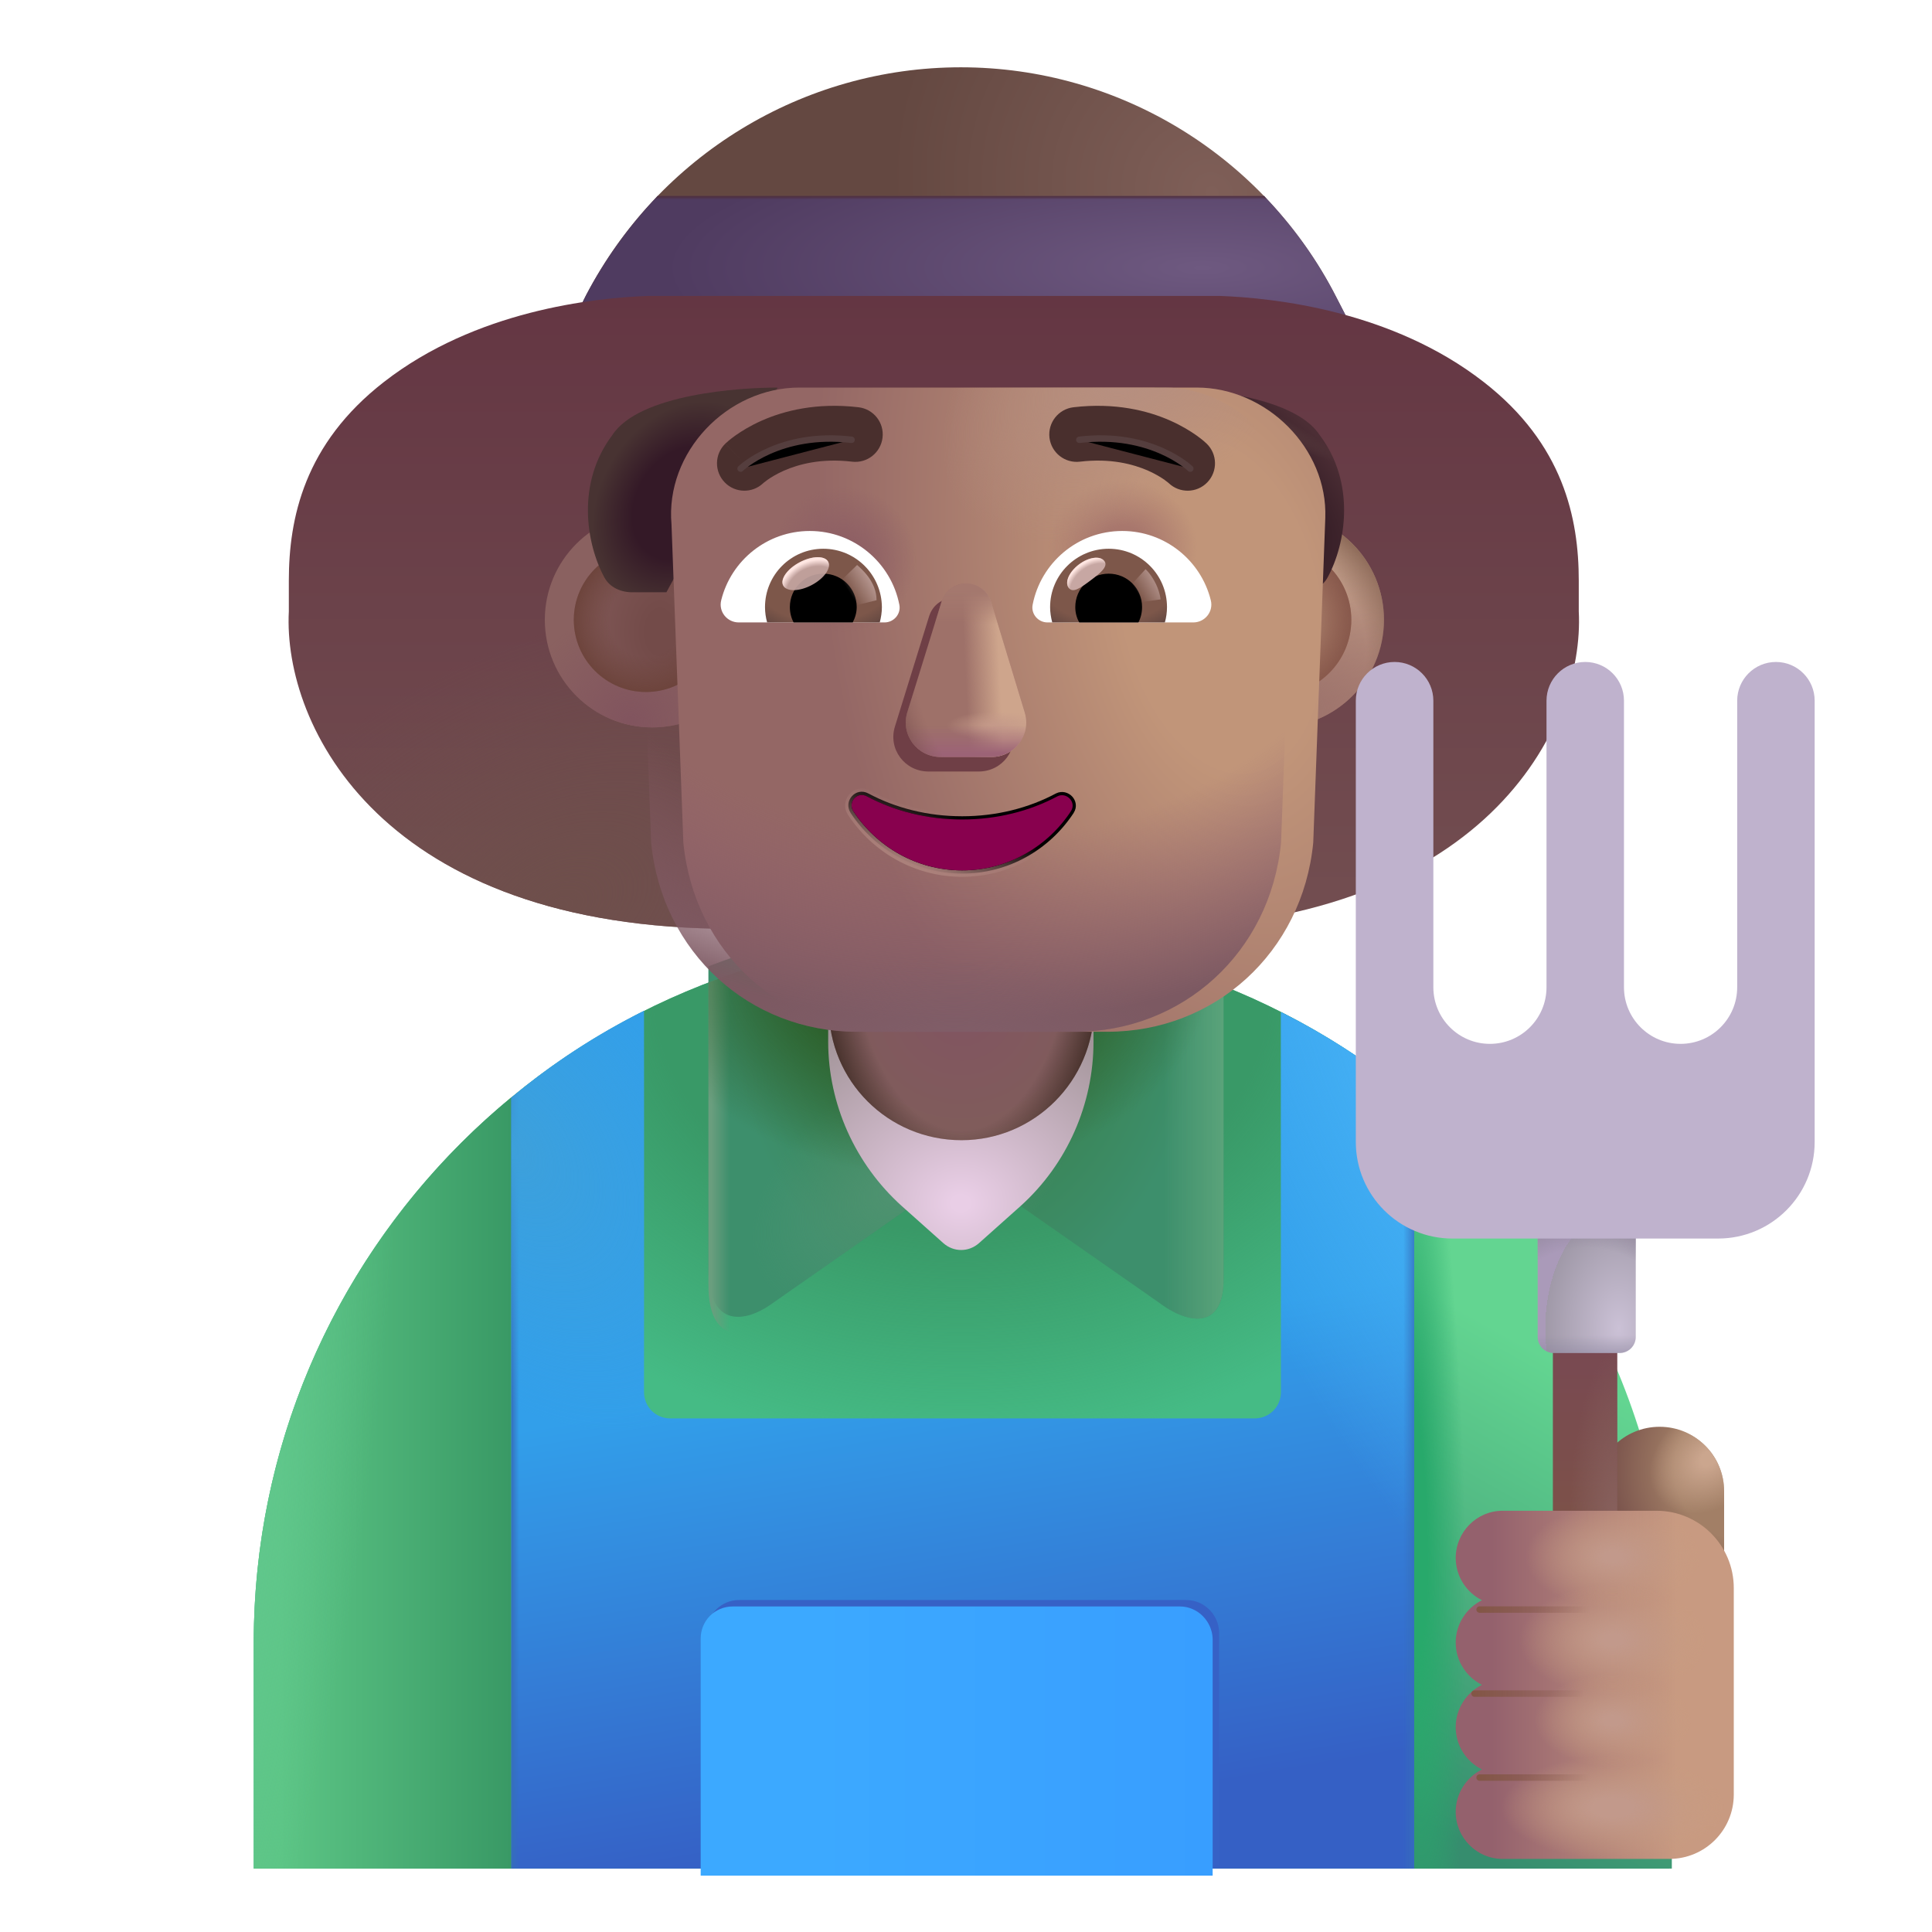 <svg viewBox="1 1 30 30" xmlns="http://www.w3.org/2000/svg">
<path d="M21.92 5.945H9.92L10.1 5.585C11.23 3.415 13.47 2.045 15.92 2.045C18.38 2.045 20.63 3.425 21.75 5.615L21.92 5.945Z" fill="url(#paint0_radial_4002_1809)"/>
<path d="M10.1 5.585L9.92 5.945H21.92L21.75 5.615C21.45 5.025 21.07 4.505 20.63 4.045H11.21C10.78 4.495 10.4 5.015 10.1 5.585Z" fill="url(#paint1_radial_4002_1809)"/>
<path d="M10.1 5.585L9.92 5.945H21.92L21.75 5.615C21.45 5.025 21.07 4.505 20.63 4.045H11.21C10.78 4.495 10.4 5.015 10.1 5.585Z" fill="url(#paint2_linear_4002_1809)"/>
<g filter="url(#filter0_ii_4002_1809)">
<path d="M11.563 4.845C10.714 4.876 8.885 5.073 7.462 6.181C6.224 7.143 5.985 8.298 5.985 9.267V9.743C5.892 11.524 7.431 14.673 12.868 14.673H19.132C24.569 14.673 26.108 11.524 26.015 9.743V9.267C26.015 8.298 25.776 7.143 24.538 6.181C23.115 5.073 21.285 4.876 20.437 4.845H11.563Z" fill="url(#paint3_linear_4002_1809)"/>
<path d="M11.563 4.845C10.714 4.876 8.885 5.073 7.462 6.181C6.224 7.143 5.985 8.298 5.985 9.267V9.743C5.892 11.524 7.431 14.673 12.868 14.673H19.132C24.569 14.673 26.108 11.524 26.015 9.743V9.267C26.015 8.298 25.776 7.143 24.538 6.181C23.115 5.073 21.285 4.876 20.437 4.845H11.563Z" fill="url(#paint4_radial_4002_1809)"/>
</g>
<path d="M15.93 15.535C9.86 15.535 4.94 20.445 4.94 26.515V30.015H26.92V26.515C26.92 20.445 22 15.535 15.93 15.535Z" fill="#45BB85"/>
<path d="M15.93 15.535C9.86 15.535 4.94 20.445 4.94 26.515V30.015H26.92V26.515C26.92 20.445 22 15.535 15.93 15.535Z" fill="url(#paint5_radial_4002_1809)"/>
<path d="M8.94 30.015V18.045H8.934C6.494 20.058 4.94 23.104 4.94 26.515V30.015H8.94Z" fill="url(#paint6_linear_4002_1809)"/>
<path d="M8.94 30.015V18.045H8.934C6.494 20.058 4.94 23.104 4.94 26.515V30.015H8.94Z" fill="url(#paint7_radial_4002_1809)"/>
<path d="M22.96 30.015V18.045H22.966C25.406 20.058 26.96 23.104 26.96 26.515V30.015H22.96Z" fill="url(#paint8_linear_4002_1809)"/>
<path d="M22.96 30.015V18.045H22.966C25.406 20.058 26.96 23.104 26.96 26.515V30.015H22.96Z" fill="url(#paint9_radial_4002_1809)"/>
<g filter="url(#filter1_i_4002_1809)">
<path d="M12.964 21.509L16 19.385L18.987 21.47C19.408 21.794 20 21.935 20 21.115V16.306C18.76 15.826 17.41 15.535 16 15.535C14.59 15.535 13.24 15.775 12 16.255V20.946C12 21.899 12.594 21.769 12.964 21.509Z" fill="url(#paint10_radial_4002_1809)"/>
<path d="M12.964 21.509L16 19.385L18.987 21.47C19.408 21.794 20 21.935 20 21.115V16.306C18.76 15.826 17.41 15.535 16 15.535C14.59 15.535 13.24 15.775 12 16.255V20.946C12 21.899 12.594 21.769 12.964 21.509Z" fill="url(#paint11_linear_4002_1809)"/>
<path d="M12.964 21.509L16 19.385L18.987 21.47C19.408 21.794 20 21.935 20 21.115V16.306C18.76 15.826 17.41 15.535 16 15.535C14.59 15.535 13.24 15.775 12 16.255V20.946C12 21.899 12.594 21.769 12.964 21.509Z" fill="url(#paint12_radial_4002_1809)"/>
</g>
<path d="M12.964 21.509L16 19.385L18.987 21.47C19.408 21.794 20 21.935 20 21.115V16.306C18.76 15.826 17.41 15.535 16 15.535C14.59 15.535 13.24 15.775 12 16.255V20.946C12 21.899 12.594 21.769 12.964 21.509Z" fill="url(#paint13_linear_4002_1809)"/>
<path d="M12.964 21.509L16 19.385L18.987 21.47C19.408 21.794 20 21.935 20 21.115V16.306C18.76 15.826 17.41 15.535 16 15.535C14.59 15.535 13.24 15.775 12 16.255V20.946C12 21.899 12.594 21.769 12.964 21.509Z" fill="url(#paint14_radial_4002_1809)"/>
<path d="M16.85 19.725L16.2 20.305C16.04 20.445 15.81 20.445 15.65 20.305L15 19.725C14.28 19.075 13.86 18.145 13.86 17.175V14.085C13.86 12.945 14.78 12.025 15.92 12.025C17.06 12.025 17.98 12.945 17.98 14.085V17.175C17.98 18.145 17.57 19.075 16.85 19.725Z" fill="url(#paint15_radial_4002_1809)"/>
<path d="M15.93 18.705C14.79 18.705 13.87 17.785 13.87 16.645V14.085C13.87 12.945 14.79 12.025 15.93 12.025C17.07 12.025 17.99 12.945 17.99 14.085V16.645C17.98 17.785 17.06 18.705 15.93 18.705Z" fill="url(#paint16_radial_4002_1809)"/>
<path d="M15.93 18.705C14.79 18.705 13.87 17.785 13.87 16.645V14.085C13.87 12.945 14.79 12.025 15.93 12.025C17.07 12.025 17.99 12.945 17.99 14.085V16.645C17.98 17.785 17.06 18.705 15.93 18.705Z" fill="url(#paint17_radial_4002_1809)"/>
<g filter="url(#filter2_i_4002_1809)">
<path d="M11.03 12.295C11.952 12.295 12.7 11.548 12.7 10.625C12.7 9.703 11.952 8.955 11.03 8.955C10.108 8.955 9.36 9.703 9.36 10.625C9.36 11.548 10.108 12.295 11.03 12.295Z" fill="#8A6160"/>
<path d="M11.03 12.295C11.952 12.295 12.7 11.548 12.7 10.625C12.7 9.703 11.952 8.955 11.03 8.955C10.108 8.955 9.36 9.703 9.36 10.625C9.36 11.548 10.108 12.295 11.03 12.295Z" fill="url(#paint18_radial_4002_1809)"/>
</g>
<g filter="url(#filter3_f_4002_1809)">
<path d="M11.03 11.745C11.649 11.745 12.15 11.244 12.15 10.625C12.15 10.007 11.649 9.505 11.03 9.505C10.412 9.505 9.91 10.007 9.91 10.625C9.91 11.244 10.412 11.745 11.03 11.745Z" fill="url(#paint19_radial_4002_1809)"/>
<path d="M11.03 11.745C11.649 11.745 12.15 11.244 12.15 10.625C12.15 10.007 11.649 9.505 11.03 9.505C10.412 9.505 9.91 10.007 9.91 10.625C9.91 11.244 10.412 11.745 11.03 11.745Z" fill="url(#paint20_radial_4002_1809)"/>
</g>
<path d="M20.82 12.295C21.742 12.295 22.49 11.548 22.49 10.625C22.49 9.703 21.742 8.955 20.82 8.955C19.898 8.955 19.15 9.703 19.15 10.625C19.15 11.548 19.898 12.295 20.82 12.295Z" fill="url(#paint21_linear_4002_1809)"/>
<path d="M20.82 12.295C21.742 12.295 22.49 11.548 22.49 10.625C22.49 9.703 21.742 8.955 20.82 8.955C19.898 8.955 19.15 9.703 19.15 10.625C19.15 11.548 19.898 12.295 20.82 12.295Z" fill="url(#paint22_radial_4002_1809)"/>
<path d="M20.82 12.295C21.742 12.295 22.49 11.548 22.49 10.625C22.49 9.703 21.742 8.955 20.82 8.955C19.898 8.955 19.15 9.703 19.15 10.625C19.15 11.548 19.898 12.295 20.82 12.295Z" fill="url(#paint23_radial_4002_1809)"/>
<path d="M20.82 12.295C21.742 12.295 22.49 11.548 22.49 10.625C22.49 9.703 21.742 8.955 20.82 8.955C19.898 8.955 19.15 9.703 19.15 10.625C19.15 11.548 19.898 12.295 20.82 12.295Z" fill="url(#paint24_radial_4002_1809)"/>
<g filter="url(#filter4_f_4002_1809)">
<path d="M20.82 11.789C21.463 11.789 21.983 11.268 21.983 10.625C21.983 9.983 21.463 9.462 20.82 9.462C20.177 9.462 19.657 9.983 19.657 10.625C19.657 11.268 20.177 11.789 20.82 11.789Z" fill="url(#paint25_radial_4002_1809)"/>
<path d="M20.82 11.789C21.463 11.789 21.983 11.268 21.983 10.625C21.983 9.983 21.463 9.462 20.82 9.462C20.177 9.462 19.657 9.983 19.657 10.625C19.657 11.268 20.177 11.789 20.82 11.789Z" fill="url(#paint26_radial_4002_1809)"/>
</g>
<path d="M21.492 7.756C21.074 7.115 19.496 7.018 18.926 7.018L20.652 10.197H21.183C21.359 10.197 21.531 10.122 21.615 9.967C21.901 9.439 22.053 8.5 21.492 7.756Z" fill="url(#paint27_radial_4002_1809)"/>
<path d="M21.492 7.756C21.074 7.115 19.496 7.018 18.926 7.018L20.652 10.197H21.183C21.359 10.197 21.531 10.122 21.615 9.967C21.901 9.439 22.053 8.5 21.492 7.756Z" fill="url(#paint28_radial_4002_1809)"/>
<path d="M10.508 7.756C10.926 7.115 12.504 7.018 13.074 7.018L11.348 10.197H10.817C10.641 10.197 10.469 10.122 10.385 9.967C10.1 9.439 9.947 8.5 10.508 7.756Z" fill="url(#paint29_radial_4002_1809)"/>
<path d="M22.96 18.075C22.33 17.545 21.63 17.085 20.89 16.715V22.615C20.89 22.845 20.71 23.025 20.48 23.025H11.41C11.18 23.025 11 22.845 11 22.615V16.695C10.26 17.065 9.57 17.515 8.94 18.045V30.015H22.96V18.075Z" fill="url(#paint30_linear_4002_1809)"/>
<path d="M22.96 18.075C22.33 17.545 21.63 17.085 20.89 16.715V22.615C20.89 22.845 20.71 23.025 20.48 23.025H11.41C11.18 23.025 11 22.845 11 22.615V16.695C10.26 17.065 9.57 17.515 8.94 18.045V30.015H22.96V18.075Z" fill="url(#paint31_radial_4002_1809)"/>
<path d="M22.96 18.075C22.33 17.545 21.63 17.085 20.89 16.715V22.615C20.89 22.845 20.71 23.025 20.48 23.025H11.41C11.18 23.025 11 22.845 11 22.615V16.695C10.26 17.065 9.57 17.515 8.94 18.045V30.015H22.96V18.075Z" fill="url(#paint32_linear_4002_1809)"/>
<path d="M22.96 18.075C22.33 17.545 21.63 17.085 20.89 16.715V22.615C20.89 22.845 20.71 23.025 20.48 23.025H11.41C11.18 23.025 11 22.845 11 22.615V16.695C10.26 17.065 9.57 17.515 8.94 18.045V30.015H22.96V18.075Z" fill="url(#paint33_linear_4002_1809)"/>
<path d="M22.96 18.075C22.33 17.545 21.63 17.085 20.89 16.715V22.615C20.89 22.845 20.71 23.025 20.48 23.025H11.41C11.18 23.025 11 22.845 11 22.615V16.695C10.26 17.065 9.57 17.515 8.94 18.045V30.015H22.96V18.075Z" fill="url(#paint34_radial_4002_1809)"/>
<g filter="url(#filter5_f_4002_1809)">
<path d="M19.42 25.845H12.48C12.2 25.845 11.98 26.062 11.98 26.337V29.957H19.93V26.337C19.92 26.072 19.7 25.845 19.42 25.845Z" fill="#3661C6"/>
</g>
<g filter="url(#filter6_i_4002_1809)">
<path d="M19.42 25.845H12.48C12.2 25.845 11.98 26.065 11.98 26.345V30.025H19.93V26.345C19.92 26.075 19.7 25.845 19.42 25.845Z" fill="url(#paint35_linear_4002_1809)"/>
</g>
<g filter="url(#filter7_i_4002_1809)">
<path d="M19.082 7.018H12.914C11.787 7.018 10.828 8.026 10.927 9.143L11.111 14.085C11.279 15.795 12.643 17.021 14.304 17.021H17.698C19.359 17.021 20.724 15.795 20.892 14.085L21.079 9.044C21.119 7.967 20.17 7.018 19.082 7.018Z" fill="url(#paint36_radial_4002_1809)"/>
</g>
<path d="M19.082 7.018H12.914C11.787 7.018 10.828 8.026 10.927 9.143L11.111 14.085C11.279 15.795 12.643 17.021 14.304 17.021H17.698C19.359 17.021 20.724 15.795 20.892 14.085L21.079 9.044C21.119 7.967 20.17 7.018 19.082 7.018Z" fill="url(#paint37_radial_4002_1809)"/>
<path d="M19.082 7.018H12.914C11.787 7.018 10.828 8.026 10.927 9.143L11.111 14.085C11.279 15.795 12.643 17.021 14.304 17.021H17.698C19.359 17.021 20.724 15.795 20.892 14.085L21.079 9.044C21.119 7.967 20.17 7.018 19.082 7.018Z" fill="url(#paint38_radial_4002_1809)"/>
<path d="M19.082 7.018H12.914C11.787 7.018 10.828 8.026 10.927 9.143L11.111 14.085C11.279 15.795 12.643 17.021 14.304 17.021H17.698C19.359 17.021 20.724 15.795 20.892 14.085L21.079 9.044C21.119 7.967 20.17 7.018 19.082 7.018Z" fill="url(#paint39_radial_4002_1809)"/>
<path d="M19.082 7.018H12.914C11.787 7.018 10.828 8.026 10.927 9.143L11.111 14.085C11.279 15.795 12.643 17.021 14.304 17.021H17.698C19.359 17.021 20.724 15.795 20.892 14.085L21.079 9.044C21.119 7.967 20.17 7.018 19.082 7.018Z" fill="url(#paint40_radial_4002_1809)"/>
<path d="M19.082 7.018H12.914C11.787 7.018 10.828 8.026 10.927 9.143L11.111 14.085C11.279 15.795 12.643 17.021 14.304 17.021H17.698C19.359 17.021 20.724 15.795 20.892 14.085L21.079 9.044C21.119 7.967 20.17 7.018 19.082 7.018Z" fill="url(#paint41_radial_4002_1809)"/>
<g filter="url(#filter8_f_4002_1809)">
<path d="M15.427 10.57L14.897 12.28C14.787 12.63 15.047 12.98 15.417 12.98H16.197C16.567 12.98 16.827 12.63 16.717 12.28L16.197 10.57C16.077 10.19 15.547 10.19 15.427 10.57Z" fill="#6F3F46"/>
</g>
<g filter="url(#filter9_f_4002_1809)">
<path d="M15.62 10.345L15.09 12.055C14.98 12.405 15.24 12.755 15.61 12.755H16.39C16.76 12.755 17.02 12.405 16.91 12.055L16.39 10.345C16.27 9.965 15.74 9.965 15.62 10.345Z" fill="#9E7169"/>
<path d="M15.62 10.345L15.09 12.055C14.98 12.405 15.24 12.755 15.61 12.755H16.39C16.76 12.755 17.02 12.405 16.91 12.055L16.39 10.345C16.27 9.965 15.74 9.965 15.62 10.345Z" fill="url(#paint42_linear_4002_1809)"/>
<path d="M15.62 10.345L15.09 12.055C14.98 12.405 15.24 12.755 15.61 12.755H16.39C16.76 12.755 17.02 12.405 16.91 12.055L16.39 10.345C16.27 9.965 15.74 9.965 15.62 10.345Z" fill="url(#paint43_radial_4002_1809)"/>
<path d="M15.62 10.345L15.09 12.055C14.98 12.405 15.24 12.755 15.61 12.755H16.39C16.76 12.755 17.02 12.405 16.91 12.055L16.39 10.345C16.27 9.965 15.74 9.965 15.62 10.345Z" fill="url(#paint44_linear_4002_1809)"/>
<path d="M15.62 10.345L15.09 12.055C14.98 12.405 15.24 12.755 15.61 12.755H16.39C16.76 12.755 17.02 12.405 16.91 12.055L16.39 10.345C16.27 9.965 15.74 9.965 15.62 10.345Z" fill="url(#paint45_radial_4002_1809)"/>
<path d="M15.62 10.345L15.09 12.055C14.98 12.405 15.24 12.755 15.61 12.755H16.39C16.76 12.755 17.02 12.405 16.91 12.055L16.39 10.345C16.27 9.965 15.74 9.965 15.62 10.345Z" fill="url(#paint46_linear_4002_1809)"/>
</g>
<g filter="url(#filter10_f_4002_1809)">
<path d="M14.484 13.321L14.484 13.321C14.285 13.215 14.092 13.442 14.208 13.622L14.208 13.622L14.208 13.623C14.577 14.186 15.212 14.565 15.94 14.565C16.668 14.565 17.303 14.186 17.672 13.623L17.672 13.622C17.731 13.53 17.707 13.43 17.648 13.367C17.589 13.305 17.491 13.274 17.398 13.32L17.398 13.32L17.396 13.321C16.974 13.547 16.472 13.675 15.94 13.675C15.408 13.675 14.906 13.547 14.484 13.321Z" stroke="url(#paint47_linear_4002_1809)" stroke-width="0.1"/>
</g>
<path d="M15.94 13.725C15.4 13.725 14.89 13.595 14.46 13.365C14.31 13.285 14.16 13.455 14.25 13.595C14.61 14.145 15.23 14.515 15.94 14.515C16.65 14.515 17.27 14.145 17.63 13.595C17.72 13.455 17.56 13.295 17.42 13.365C16.99 13.595 16.48 13.725 15.94 13.725Z" fill="#88014E"/>
<path d="M26.772 23.155C27.322 23.155 27.772 23.605 27.772 24.155V26.445H25.772V24.155C25.772 23.605 26.212 23.155 26.772 23.155Z" fill="url(#paint48_radial_4002_1809)"/>
<path d="M26.772 23.155C27.322 23.155 27.772 23.605 27.772 24.155V26.445H25.772V24.155C25.772 23.605 26.212 23.155 26.772 23.155Z" fill="url(#paint49_radial_4002_1809)"/>
<path d="M26.113 21.805H25.113V24.805H26.113V21.805Z" fill="url(#paint50_linear_4002_1809)"/>
<path d="M26.113 21.805H25.113V24.805H26.113V21.805Z" fill="url(#paint51_radial_4002_1809)"/>
<path d="M24.877 20.024H26.4V21.759C26.4 21.897 26.288 22.009 26.15 22.009H25.127C24.989 22.009 24.877 21.897 24.877 21.759V20.024Z" fill="url(#paint52_radial_4002_1809)"/>
<path d="M24.877 20.024H26.4V21.759C26.4 21.897 26.288 22.009 26.15 22.009H25.127C24.989 22.009 24.877 21.897 24.877 21.759V20.024Z" fill="url(#paint53_radial_4002_1809)"/>
<path d="M24.877 20.024H26.4V21.759C26.4 21.897 26.288 22.009 26.15 22.009H25.127C24.989 22.009 24.877 21.897 24.877 21.759V20.024Z" fill="url(#paint54_linear_4002_1809)"/>
<g filter="url(#filter11_iii_4002_1809)">
<path d="M22.755 11.079C22.423 11.079 22.153 11.348 22.153 11.681V18.532C22.153 19.361 22.825 20.032 23.653 20.032H27.778C28.607 20.032 29.278 19.361 29.278 18.532V11.681C29.278 11.348 29.009 11.079 28.677 11.079C28.345 11.079 28.075 11.348 28.075 11.681V16.13C28.075 16.615 27.682 17.009 27.196 17.009C26.711 17.009 26.317 16.615 26.317 16.13V11.681C26.317 11.348 26.048 11.079 25.716 11.079C25.384 11.079 25.114 11.348 25.114 11.681V16.13C25.114 16.615 24.721 17.009 24.235 17.009C23.75 17.009 23.357 16.615 23.357 16.13V11.681C23.357 11.348 23.087 11.079 22.755 11.079Z" fill="#BFB2CD"/>
</g>
<path d="M18.426 9.245C19.089 9.245 19.648 9.702 19.801 10.32C19.846 10.497 19.71 10.665 19.529 10.665H17.265C17.121 10.665 17.006 10.534 17.035 10.389C17.162 9.739 17.735 9.245 18.426 9.245Z" fill="white"/>
<path d="M18.216 9.521C18.718 9.521 19.121 9.928 19.121 10.427C19.121 10.509 19.109 10.591 19.088 10.665H17.339C17.319 10.587 17.306 10.509 17.306 10.427C17.306 9.928 17.714 9.521 18.216 9.521Z" fill="url(#paint55_radial_4002_1809)"/>
<path d="M17.697 10.427C17.697 10.138 17.928 9.908 18.216 9.908C18.504 9.908 18.734 10.138 18.734 10.427C18.734 10.513 18.714 10.595 18.677 10.665H17.759C17.718 10.595 17.697 10.513 17.697 10.427Z" fill="black"/>
<g filter="url(#filter12_f_4002_1809)">
<path d="M18.149 9.713C18.214 9.799 18.079 9.904 17.926 10.019C17.772 10.133 17.659 10.214 17.594 10.128C17.53 10.041 17.602 9.879 17.755 9.764C17.908 9.649 18.085 9.626 18.149 9.713Z" fill="#C7A7A3"/>
<path d="M18.149 9.713C18.214 9.799 18.079 9.904 17.926 10.019C17.772 10.133 17.659 10.214 17.594 10.128C17.53 10.041 17.602 9.879 17.755 9.764C17.908 9.649 18.085 9.626 18.149 9.713Z" fill="url(#paint56_radial_4002_1809)"/>
</g>
<g filter="url(#filter13_f_4002_1809)">
<path d="M19.022 10.307C18.989 10.073 18.852 9.897 18.788 9.838L18.524 10.127L18.643 10.359L19.022 10.307Z" fill="url(#paint57_linear_4002_1809)"/>
</g>
<path d="M13.574 9.245C12.912 9.245 12.352 9.702 12.199 10.32C12.154 10.497 12.29 10.665 12.471 10.665H14.735C14.879 10.665 14.994 10.534 14.965 10.39C14.838 9.739 14.262 9.245 13.574 9.245Z" fill="white"/>
<path d="M13.784 9.521C13.282 9.521 12.879 9.928 12.879 10.427C12.879 10.509 12.891 10.591 12.912 10.665H14.661C14.681 10.587 14.694 10.509 14.694 10.427C14.69 9.928 14.286 9.521 13.784 9.521Z" fill="url(#paint58_radial_4002_1809)"/>
<path d="M14.303 10.427C14.303 10.139 14.072 9.908 13.784 9.908C13.496 9.908 13.265 10.139 13.265 10.427C13.265 10.513 13.286 10.595 13.323 10.665H14.241C14.278 10.595 14.303 10.513 14.303 10.427Z" fill="black"/>
<g filter="url(#filter14_f_4002_1809)">
<path d="M14.611 10.32C14.611 10.027 14.373 9.832 14.309 9.773L14.017 10.056L14.197 10.423L14.611 10.32Z" fill="url(#paint59_linear_4002_1809)"/>
</g>
<g filter="url(#filter15_f_4002_1809)">
<ellipse cx="13.511" cy="9.908" rx="0.395" ry="0.2" transform="rotate(-27.914 13.511 9.908)" fill="#C7A7A3" fill-opacity="0.9"/>
<ellipse cx="13.511" cy="9.908" rx="0.395" ry="0.2" transform="rotate(-27.914 13.511 9.908)" fill="url(#paint60_radial_4002_1809)"/>
</g>
<g filter="url(#filter16_i_4002_1809)">
<path d="M23.454 25.341C23.454 24.94 23.78 24.609 24.181 24.609H26.572C27.235 24.609 27.772 25.146 27.772 25.809V29.015C27.772 29.568 27.325 30.015 26.772 30.015H24.181C23.78 30.015 23.454 29.685 23.454 29.284C23.454 28.997 23.621 28.746 23.862 28.626C23.621 28.507 23.454 28.256 23.454 27.969C23.454 27.683 23.621 27.432 23.862 27.312C23.621 27.192 23.454 26.942 23.454 26.655C23.454 26.368 23.621 26.118 23.862 25.998C23.621 25.878 23.454 25.628 23.454 25.341Z" fill="url(#paint61_linear_4002_1809)"/>
<path d="M23.454 25.341C23.454 24.94 23.78 24.609 24.181 24.609H26.572C27.235 24.609 27.772 25.146 27.772 25.809V29.015C27.772 29.568 27.325 30.015 26.772 30.015H24.181C23.78 30.015 23.454 29.685 23.454 29.284C23.454 28.997 23.621 28.746 23.862 28.626C23.621 28.507 23.454 28.256 23.454 27.969C23.454 27.683 23.621 27.432 23.862 27.312C23.621 27.192 23.454 26.942 23.454 26.655C23.454 26.368 23.621 26.118 23.862 25.998C23.621 25.878 23.454 25.628 23.454 25.341Z" fill="url(#paint62_radial_4002_1809)"/>
<path d="M23.454 25.341C23.454 24.94 23.78 24.609 24.181 24.609H26.572C27.235 24.609 27.772 25.146 27.772 25.809V29.015C27.772 29.568 27.325 30.015 26.772 30.015H24.181C23.78 30.015 23.454 29.685 23.454 29.284C23.454 28.997 23.621 28.746 23.862 28.626C23.621 28.507 23.454 28.256 23.454 27.969C23.454 27.683 23.621 27.432 23.862 27.312C23.621 27.192 23.454 26.942 23.454 26.655C23.454 26.368 23.621 26.118 23.862 25.998C23.621 25.878 23.454 25.628 23.454 25.341Z" fill="url(#paint63_radial_4002_1809)"/>
<path d="M23.454 25.341C23.454 24.94 23.78 24.609 24.181 24.609H26.572C27.235 24.609 27.772 25.146 27.772 25.809V29.015C27.772 29.568 27.325 30.015 26.772 30.015H24.181C23.78 30.015 23.454 29.685 23.454 29.284C23.454 28.997 23.621 28.746 23.862 28.626C23.621 28.507 23.454 28.256 23.454 27.969C23.454 27.683 23.621 27.432 23.862 27.312C23.621 27.192 23.454 26.942 23.454 26.655C23.454 26.368 23.621 26.118 23.862 25.998C23.621 25.878 23.454 25.628 23.454 25.341Z" fill="url(#paint64_radial_4002_1809)"/>
<path d="M23.454 25.341C23.454 24.94 23.78 24.609 24.181 24.609H26.572C27.235 24.609 27.772 25.146 27.772 25.809V29.015C27.772 29.568 27.325 30.015 26.772 30.015H24.181C23.78 30.015 23.454 29.685 23.454 29.284C23.454 28.997 23.621 28.746 23.862 28.626C23.621 28.507 23.454 28.256 23.454 27.969C23.454 27.683 23.621 27.432 23.862 27.312C23.621 27.192 23.454 26.942 23.454 26.655C23.454 26.368 23.621 26.118 23.862 25.998C23.621 25.878 23.454 25.628 23.454 25.341Z" fill="url(#paint65_radial_4002_1809)"/>
</g>
<g filter="url(#filter17_f_4002_1809)">
<path d="M23.975 25.993H25.771" stroke="url(#paint66_linear_4002_1809)" stroke-width="0.1" stroke-linecap="round"/>
</g>
<g filter="url(#filter18_f_4002_1809)">
<path d="M23.896 27.298H25.693" stroke="url(#paint67_linear_4002_1809)" stroke-width="0.1" stroke-linecap="round"/>
</g>
<g filter="url(#filter19_f_4002_1809)">
<path d="M23.975 28.602H25.771" stroke="url(#paint68_linear_4002_1809)" stroke-width="0.1" stroke-linecap="round"/>
</g>
<g filter="url(#filter20_i_4002_1809)">
<path fill-rule="evenodd" clip-rule="evenodd" d="M12.851 8.703C12.682 8.863 12.415 8.858 12.253 8.69C12.09 8.521 12.094 8.252 12.263 8.089L12.559 8.394C12.263 8.089 12.263 8.089 12.264 8.089L12.264 8.088L12.264 8.088L12.266 8.086L12.27 8.082L12.281 8.073C12.289 8.065 12.3 8.056 12.313 8.044C12.34 8.022 12.377 7.992 12.424 7.959C12.518 7.893 12.653 7.809 12.827 7.732C13.178 7.576 13.686 7.448 14.332 7.524C14.565 7.552 14.732 7.763 14.704 7.996C14.676 8.23 14.465 8.396 14.232 8.369C13.755 8.312 13.401 8.408 13.171 8.509C13.055 8.561 12.97 8.614 12.916 8.652C12.889 8.672 12.87 8.687 12.86 8.695L12.851 8.703Z" fill="#492F2D"/>
</g>
<g filter="url(#filter21_i_4002_1809)">
<path fill-rule="evenodd" clip-rule="evenodd" d="M19.149 8.703C19.318 8.863 19.585 8.858 19.747 8.69C19.91 8.521 19.906 8.252 19.737 8.089C19.244 8.599 19.737 8.089 19.737 8.089L19.736 8.088L19.734 8.086L19.73 8.082L19.719 8.073C19.711 8.065 19.7 8.056 19.687 8.044C19.66 8.022 19.623 7.992 19.576 7.959C19.482 7.893 19.347 7.809 19.173 7.732C18.822 7.576 18.314 7.448 17.668 7.524C17.435 7.552 17.269 7.763 17.296 7.996C17.324 8.23 17.535 8.396 17.768 8.369C18.245 8.312 18.599 8.408 18.829 8.509C18.945 8.561 19.03 8.614 19.084 8.652C19.111 8.672 19.13 8.687 19.14 8.695L19.149 8.703Z" fill="#492F2D"/>
</g>
<g filter="url(#filter22_f_4002_1809)">
<path d="M19.483 8.277C19.483 8.277 18.882 7.696 17.76 7.829" stroke="#553E3E" stroke-width="0.1" stroke-miterlimit="10" stroke-linecap="round" stroke-linejoin="round"/>
</g>
<g filter="url(#filter23_f_4002_1809)">
<path d="M12.5 8.277C12.5 8.277 13.1 7.696 14.223 7.829" stroke="#553E3E" stroke-width="0.1" stroke-miterlimit="10" stroke-linecap="round" stroke-linejoin="round"/>
</g>
<defs>
<filter id="filter0_ii_4002_1809" x="5.481" y="4.845" width="20.537" height="10.328" filterUnits="userSpaceOnUse" color-interpolation-filters="sRGB">
<feFlood flood-opacity="0" result="BackgroundImageFix"/>
<feBlend mode="normal" in="SourceGraphic" in2="BackgroundImageFix" result="shape"/>
<feColorMatrix in="SourceAlpha" type="matrix" values="0 0 0 0 0 0 0 0 0 0 0 0 0 0 0 0 0 0 127 0" result="hardAlpha"/>
<feOffset dy="0.5"/>
<feGaussianBlur stdDeviation="0.25"/>
<feComposite in2="hardAlpha" operator="arithmetic" k2="-1" k3="1"/>
<feColorMatrix type="matrix" values="0 0 0 0 0.478 0 0 0 0 0.384 0 0 0 0 0.369 0 0 0 1 0"/>
<feBlend mode="normal" in2="shape" result="effect1_innerShadow_4002_1809"/>
<feColorMatrix in="SourceAlpha" type="matrix" values="0 0 0 0 0 0 0 0 0 0 0 0 0 0 0 0 0 0 127 0" result="hardAlpha"/>
<feOffset dx="-0.5" dy="0.25"/>
<feGaussianBlur stdDeviation="0.375"/>
<feComposite in2="hardAlpha" operator="arithmetic" k2="-1" k3="1"/>
<feColorMatrix type="matrix" values="0 0 0 0 0.388 0 0 0 0 0.243 0 0 0 0 0.251 0 0 0 1 0"/>
<feBlend mode="normal" in2="effect1_innerShadow_4002_1809" result="effect2_innerShadow_4002_1809"/>
</filter>
<filter id="filter1_i_4002_1809" x="12" y="15.285" width="8" height="6.44" filterUnits="userSpaceOnUse" color-interpolation-filters="sRGB">
<feFlood flood-opacity="0" result="BackgroundImageFix"/>
<feBlend mode="normal" in="SourceGraphic" in2="BackgroundImageFix" result="shape"/>
<feColorMatrix in="SourceAlpha" type="matrix" values="0 0 0 0 0 0 0 0 0 0 0 0 0 0 0 0 0 0 127 0" result="hardAlpha"/>
<feOffset dy="-0.25"/>
<feGaussianBlur stdDeviation="0.175"/>
<feComposite in2="hardAlpha" operator="arithmetic" k2="-1" k3="1"/>
<feColorMatrix type="matrix" values="0 0 0 0 0.11 0 0 0 0 0.475 0 0 0 0 0.333 0 0 0 1 0"/>
<feBlend mode="normal" in2="shape" result="effect1_innerShadow_4002_1809"/>
</filter>
<filter id="filter2_i_4002_1809" x="9.36" y="8.955" width="3.44" height="3.34" filterUnits="userSpaceOnUse" color-interpolation-filters="sRGB">
<feFlood flood-opacity="0" result="BackgroundImageFix"/>
<feBlend mode="normal" in="SourceGraphic" in2="BackgroundImageFix" result="shape"/>
<feColorMatrix in="SourceAlpha" type="matrix" values="0 0 0 0 0 0 0 0 0 0 0 0 0 0 0 0 0 0 127 0" result="hardAlpha"/>
<feOffset dx="0.1"/>
<feGaussianBlur stdDeviation="0.125"/>
<feComposite in2="hardAlpha" operator="arithmetic" k2="-1" k3="1"/>
<feColorMatrix type="matrix" values="0 0 0 0 0.592 0 0 0 0 0.439 0 0 0 0 0.392 0 0 0 1 0"/>
<feBlend mode="normal" in2="shape" result="effect1_innerShadow_4002_1809"/>
</filter>
<filter id="filter3_f_4002_1809" x="9.76" y="9.355" width="2.54" height="2.54" filterUnits="userSpaceOnUse" color-interpolation-filters="sRGB">
<feFlood flood-opacity="0" result="BackgroundImageFix"/>
<feBlend mode="normal" in="SourceGraphic" in2="BackgroundImageFix" result="shape"/>
<feGaussianBlur stdDeviation="0.075" result="effect1_foregroundBlur_4002_1809"/>
</filter>
<filter id="filter4_f_4002_1809" x="19.307" y="9.112" width="3.027" height="3.027" filterUnits="userSpaceOnUse" color-interpolation-filters="sRGB">
<feFlood flood-opacity="0" result="BackgroundImageFix"/>
<feBlend mode="normal" in="SourceGraphic" in2="BackgroundImageFix" result="shape"/>
<feGaussianBlur stdDeviation="0.175" result="effect1_foregroundBlur_4002_1809"/>
</filter>
<filter id="filter5_f_4002_1809" x="11.73" y="25.595" width="8.45" height="4.612" filterUnits="userSpaceOnUse" color-interpolation-filters="sRGB">
<feFlood flood-opacity="0" result="BackgroundImageFix"/>
<feBlend mode="normal" in="SourceGraphic" in2="BackgroundImageFix" result="shape"/>
<feGaussianBlur stdDeviation="0.125" result="effect1_foregroundBlur_4002_1809"/>
</filter>
<filter id="filter6_i_4002_1809" x="11.88" y="25.845" width="8.05" height="4.28" filterUnits="userSpaceOnUse" color-interpolation-filters="sRGB">
<feFlood flood-opacity="0" result="BackgroundImageFix"/>
<feBlend mode="normal" in="SourceGraphic" in2="BackgroundImageFix" result="shape"/>
<feColorMatrix in="SourceAlpha" type="matrix" values="0 0 0 0 0 0 0 0 0 0 0 0 0 0 0 0 0 0 127 0" result="hardAlpha"/>
<feOffset dx="-0.1" dy="0.1"/>
<feGaussianBlur stdDeviation="0.1"/>
<feComposite in2="hardAlpha" operator="arithmetic" k2="-1" k3="1"/>
<feColorMatrix type="matrix" values="0 0 0 0 0.259 0 0 0 0 0.675 0 0 0 0 1 0 0 0 1 0"/>
<feBlend mode="normal" in2="shape" result="effect1_innerShadow_4002_1809"/>
</filter>
<filter id="filter7_i_4002_1809" x="10.92" y="7.018" width="10.66" height="10.004" filterUnits="userSpaceOnUse" color-interpolation-filters="sRGB">
<feFlood flood-opacity="0" result="BackgroundImageFix"/>
<feBlend mode="normal" in="SourceGraphic" in2="BackgroundImageFix" result="shape"/>
<feColorMatrix in="SourceAlpha" type="matrix" values="0 0 0 0 0 0 0 0 0 0 0 0 0 0 0 0 0 0 127 0" result="hardAlpha"/>
<feOffset dx="0.5"/>
<feGaussianBlur stdDeviation="0.5"/>
<feComposite in2="hardAlpha" operator="arithmetic" k2="-1" k3="1"/>
<feColorMatrix type="matrix" values="0 0 0 0 0.58 0 0 0 0 0.439 0 0 0 0 0.384 0 0 0 1 0"/>
<feBlend mode="normal" in2="shape" result="effect1_innerShadow_4002_1809"/>
</filter>
<filter id="filter8_f_4002_1809" x="13.872" y="9.285" width="3.871" height="4.695" filterUnits="userSpaceOnUse" color-interpolation-filters="sRGB">
<feFlood flood-opacity="0" result="BackgroundImageFix"/>
<feBlend mode="normal" in="SourceGraphic" in2="BackgroundImageFix" result="shape"/>
<feGaussianBlur stdDeviation="0.5" result="effect1_foregroundBlur_4002_1809"/>
</filter>
<filter id="filter9_f_4002_1809" x="14.865" y="9.86" width="2.271" height="3.095" filterUnits="userSpaceOnUse" color-interpolation-filters="sRGB">
<feFlood flood-opacity="0" result="BackgroundImageFix"/>
<feBlend mode="normal" in="SourceGraphic" in2="BackgroundImageFix" result="shape"/>
<feGaussianBlur stdDeviation="0.1" result="effect1_foregroundBlur_4002_1809"/>
</filter>
<filter id="filter10_f_4002_1809" x="14.023" y="13.143" width="3.833" height="1.572" filterUnits="userSpaceOnUse" color-interpolation-filters="sRGB">
<feFlood flood-opacity="0" result="BackgroundImageFix"/>
<feBlend mode="normal" in="SourceGraphic" in2="BackgroundImageFix" result="shape"/>
<feGaussianBlur stdDeviation="0.05" result="effect1_foregroundBlur_4002_1809"/>
</filter>
<filter id="filter11_iii_4002_1809" x="21.853" y="10.679" width="7.625" height="9.853" filterUnits="userSpaceOnUse" color-interpolation-filters="sRGB">
<feFlood flood-opacity="0" result="BackgroundImageFix"/>
<feBlend mode="normal" in="SourceGraphic" in2="BackgroundImageFix" result="shape"/>
<feColorMatrix in="SourceAlpha" type="matrix" values="0 0 0 0 0 0 0 0 0 0 0 0 0 0 0 0 0 0 127 0" result="hardAlpha"/>
<feOffset dx="0.2" dy="-0.4"/>
<feGaussianBlur stdDeviation="0.375"/>
<feComposite in2="hardAlpha" operator="arithmetic" k2="-1" k3="1"/>
<feColorMatrix type="matrix" values="0 0 0 0 0.592 0 0 0 0 0.478 0 0 0 0 0.698 0 0 0 1 0"/>
<feBlend mode="normal" in2="shape" result="effect1_innerShadow_4002_1809"/>
<feColorMatrix in="SourceAlpha" type="matrix" values="0 0 0 0 0 0 0 0 0 0 0 0 0 0 0 0 0 0 127 0" result="hardAlpha"/>
<feOffset dx="-0.3" dy="0.5"/>
<feGaussianBlur stdDeviation="0.25"/>
<feComposite in2="hardAlpha" operator="arithmetic" k2="-1" k3="1"/>
<feColorMatrix type="matrix" values="0 0 0 0 0.784 0 0 0 0 0.776 0 0 0 0 0.796 0 0 0 1 0"/>
<feBlend mode="normal" in2="effect1_innerShadow_4002_1809" result="effect2_innerShadow_4002_1809"/>
<feColorMatrix in="SourceAlpha" type="matrix" values="0 0 0 0 0 0 0 0 0 0 0 0 0 0 0 0 0 0 127 0" result="hardAlpha"/>
<feOffset dy="0.1"/>
<feGaussianBlur stdDeviation="0.2"/>
<feComposite in2="hardAlpha" operator="arithmetic" k2="-1" k3="1"/>
<feColorMatrix type="matrix" values="0 0 0 0 0.518 0 0 0 0 0.518 0 0 0 0 0.545 0 0 0 1 0"/>
<feBlend mode="normal" in2="effect2_innerShadow_4002_1809" result="effect3_innerShadow_4002_1809"/>
</filter>
<filter id="filter12_f_4002_1809" x="17.47" y="9.56" width="0.795" height="0.703" filterUnits="userSpaceOnUse" color-interpolation-filters="sRGB">
<feFlood flood-opacity="0" result="BackgroundImageFix"/>
<feBlend mode="normal" in="SourceGraphic" in2="BackgroundImageFix" result="shape"/>
<feGaussianBlur stdDeviation="0.05" result="effect1_foregroundBlur_4002_1809"/>
</filter>
<filter id="filter13_f_4002_1809" x="18.324" y="9.638" width="0.898" height="0.921" filterUnits="userSpaceOnUse" color-interpolation-filters="sRGB">
<feFlood flood-opacity="0" result="BackgroundImageFix"/>
<feBlend mode="normal" in="SourceGraphic" in2="BackgroundImageFix" result="shape"/>
<feGaussianBlur stdDeviation="0.1" result="effect1_foregroundBlur_4002_1809"/>
</filter>
<filter id="filter14_f_4002_1809" x="13.816" y="9.573" width="0.995" height="1.05" filterUnits="userSpaceOnUse" color-interpolation-filters="sRGB">
<feFlood flood-opacity="0" result="BackgroundImageFix"/>
<feBlend mode="normal" in="SourceGraphic" in2="BackgroundImageFix" result="shape"/>
<feGaussianBlur stdDeviation="0.1" result="effect1_foregroundBlur_4002_1809"/>
</filter>
<filter id="filter15_f_4002_1809" x="13.049" y="9.552" width="0.923" height="0.712" filterUnits="userSpaceOnUse" color-interpolation-filters="sRGB">
<feFlood flood-opacity="0" result="BackgroundImageFix"/>
<feBlend mode="normal" in="SourceGraphic" in2="BackgroundImageFix" result="shape"/>
<feGaussianBlur stdDeviation="0.05" result="effect1_foregroundBlur_4002_1809"/>
</filter>
<filter id="filter16_i_4002_1809" x="23.454" y="24.459" width="4.468" height="5.556" filterUnits="userSpaceOnUse" color-interpolation-filters="sRGB">
<feFlood flood-opacity="0" result="BackgroundImageFix"/>
<feBlend mode="normal" in="SourceGraphic" in2="BackgroundImageFix" result="shape"/>
<feColorMatrix in="SourceAlpha" type="matrix" values="0 0 0 0 0 0 0 0 0 0 0 0 0 0 0 0 0 0 127 0" result="hardAlpha"/>
<feOffset dx="0.15" dy="-0.15"/>
<feGaussianBlur stdDeviation="0.5"/>
<feComposite in2="hardAlpha" operator="arithmetic" k2="-1" k3="1"/>
<feColorMatrix type="matrix" values="0 0 0 0 0.455 0 0 0 0 0.314 0 0 0 0 0.267 0 0 0 1 0"/>
<feBlend mode="normal" in2="shape" result="effect1_innerShadow_4002_1809"/>
</filter>
<filter id="filter17_f_4002_1809" x="23.825" y="25.843" width="2.097" height="0.3" filterUnits="userSpaceOnUse" color-interpolation-filters="sRGB">
<feFlood flood-opacity="0" result="BackgroundImageFix"/>
<feBlend mode="normal" in="SourceGraphic" in2="BackgroundImageFix" result="shape"/>
<feGaussianBlur stdDeviation="0.05" result="effect1_foregroundBlur_4002_1809"/>
</filter>
<filter id="filter18_f_4002_1809" x="23.747" y="27.148" width="2.097" height="0.3" filterUnits="userSpaceOnUse" color-interpolation-filters="sRGB">
<feFlood flood-opacity="0" result="BackgroundImageFix"/>
<feBlend mode="normal" in="SourceGraphic" in2="BackgroundImageFix" result="shape"/>
<feGaussianBlur stdDeviation="0.05" result="effect1_foregroundBlur_4002_1809"/>
</filter>
<filter id="filter19_f_4002_1809" x="23.825" y="28.453" width="2.097" height="0.3" filterUnits="userSpaceOnUse" color-interpolation-filters="sRGB">
<feFlood flood-opacity="0" result="BackgroundImageFix"/>
<feBlend mode="normal" in="SourceGraphic" in2="BackgroundImageFix" result="shape"/>
<feGaussianBlur stdDeviation="0.05" result="effect1_foregroundBlur_4002_1809"/>
</filter>
<filter id="filter20_i_4002_1809" x="12.134" y="7.352" width="2.573" height="1.468" filterUnits="userSpaceOnUse" color-interpolation-filters="sRGB">
<feFlood flood-opacity="0" result="BackgroundImageFix"/>
<feBlend mode="normal" in="SourceGraphic" in2="BackgroundImageFix" result="shape"/>
<feColorMatrix in="SourceAlpha" type="matrix" values="0 0 0 0 0 0 0 0 0 0 0 0 0 0 0 0 0 0 127 0" result="hardAlpha"/>
<feOffset dy="-0.2"/>
<feGaussianBlur stdDeviation="0.075"/>
<feComposite in2="hardAlpha" operator="arithmetic" k2="-1" k3="1"/>
<feColorMatrix type="matrix" values="0 0 0 0 0.216 0 0 0 0 0.129 0 0 0 0 0.145 0 0 0 1 0"/>
<feBlend mode="normal" in2="shape" result="effect1_innerShadow_4002_1809"/>
</filter>
<filter id="filter21_i_4002_1809" x="17.293" y="7.352" width="2.573" height="1.468" filterUnits="userSpaceOnUse" color-interpolation-filters="sRGB">
<feFlood flood-opacity="0" result="BackgroundImageFix"/>
<feBlend mode="normal" in="SourceGraphic" in2="BackgroundImageFix" result="shape"/>
<feColorMatrix in="SourceAlpha" type="matrix" values="0 0 0 0 0 0 0 0 0 0 0 0 0 0 0 0 0 0 127 0" result="hardAlpha"/>
<feOffset dy="-0.2"/>
<feGaussianBlur stdDeviation="0.075"/>
<feComposite in2="hardAlpha" operator="arithmetic" k2="-1" k3="1"/>
<feColorMatrix type="matrix" values="0 0 0 0 0.216 0 0 0 0 0.129 0 0 0 0 0.145 0 0 0 1 0"/>
<feBlend mode="normal" in2="shape" result="effect1_innerShadow_4002_1809"/>
</filter>
<filter id="filter22_f_4002_1809" x="17.56" y="7.61" width="2.123" height="0.868" filterUnits="userSpaceOnUse" color-interpolation-filters="sRGB">
<feFlood flood-opacity="0" result="BackgroundImageFix"/>
<feBlend mode="normal" in="SourceGraphic" in2="BackgroundImageFix" result="shape"/>
<feGaussianBlur stdDeviation="0.075" result="effect1_foregroundBlur_4002_1809"/>
</filter>
<filter id="filter23_f_4002_1809" x="12.3" y="7.61" width="2.123" height="0.868" filterUnits="userSpaceOnUse" color-interpolation-filters="sRGB">
<feFlood flood-opacity="0" result="BackgroundImageFix"/>
<feBlend mode="normal" in="SourceGraphic" in2="BackgroundImageFix" result="shape"/>
<feGaussianBlur stdDeviation="0.075" result="effect1_foregroundBlur_4002_1809"/>
</filter>
<radialGradient id="paint0_radial_4002_1809" cx="0" cy="0" r="1" gradientUnits="userSpaceOnUse" gradientTransform="translate(19.818 3.995) rotate(-147.637) scale(5.069 4.721)">
<stop stop-color="#7F5F58"/>
<stop offset="1" stop-color="#644841"/>
</radialGradient>
<radialGradient id="paint1_radial_4002_1809" cx="0" cy="0" r="1" gradientUnits="userSpaceOnUse" gradientTransform="translate(19.693 5.157) rotate(-90) scale(2.156 8.406)">
<stop stop-color="#6E5980"/>
<stop offset="1" stop-color="#4F3B60"/>
</radialGradient>
<linearGradient id="paint2_linear_4002_1809" x1="15.92" y1="4.045" x2="15.92" y2="4.099" gradientUnits="userSpaceOnUse">
<stop stop-color="#4E2D3A"/>
<stop offset="1" stop-color="#4E2D3A" stop-opacity="0"/>
</linearGradient>
<linearGradient id="paint3_linear_4002_1809" x1="16" y1="4.845" x2="16" y2="14.876" gradientUnits="userSpaceOnUse">
<stop stop-color="#643643"/>
<stop offset="1" stop-color="#734F51"/>
</linearGradient>
<radialGradient id="paint4_radial_4002_1809" cx="0" cy="0" r="1" gradientUnits="userSpaceOnUse" gradientTransform="translate(10.193 14.313) rotate(-115.388) scale(4.082 6.427)">
<stop stop-color="#6E4F4B"/>
<stop offset="1" stop-color="#6E4F4B" stop-opacity="0"/>
</radialGradient>
<radialGradient id="paint5_radial_4002_1809" cx="0" cy="0" r="1" gradientUnits="userSpaceOnUse" gradientTransform="translate(15.93 16.32) rotate(90) scale(7.164 8.994)">
<stop offset="0.53" stop-color="#399967"/>
<stop offset="1" stop-color="#399967" stop-opacity="0"/>
</radialGradient>
<linearGradient id="paint6_linear_4002_1809" x1="8.94" y1="28.47" x2="5.35" y2="28.47" gradientUnits="userSpaceOnUse">
<stop stop-color="#399965"/>
<stop offset="1" stop-color="#5CC585"/>
</linearGradient>
<radialGradient id="paint7_radial_4002_1809" cx="0" cy="0" r="1" gradientUnits="userSpaceOnUse" gradientTransform="translate(3.787 25.282) rotate(9.246) scale(2.723 13.307)">
<stop stop-color="#63C890"/>
<stop offset="1" stop-color="#63C890" stop-opacity="0"/>
</radialGradient>
<linearGradient id="paint8_linear_4002_1809" x1="26.503" y1="22.9" x2="22.96" y2="29.206" gradientUnits="userSpaceOnUse">
<stop stop-color="#63D591"/>
<stop offset="1" stop-color="#368D6E"/>
</linearGradient>
<radialGradient id="paint9_radial_4002_1809" cx="0" cy="0" r="1" gradientUnits="userSpaceOnUse" gradientTransform="translate(22.96 24.745) rotate(-1.288) scale(0.795 7.821)">
<stop offset="0.249" stop-color="#28A96B"/>
<stop offset="1" stop-color="#28A96B" stop-opacity="0"/>
</radialGradient>
<radialGradient id="paint10_radial_4002_1809" cx="0" cy="0" r="1" gradientUnits="userSpaceOnUse" gradientTransform="translate(16 16.189) rotate(90) scale(5.49 3.737)">
<stop offset="0.232" stop-color="#387C46"/>
<stop offset="1" stop-color="#3D8F6C"/>
</radialGradient>
<linearGradient id="paint11_linear_4002_1809" x1="20" y1="18.532" x2="19.066" y2="18.532" gradientUnits="userSpaceOnUse">
<stop stop-color="#5AA37A"/>
<stop offset="1" stop-color="#5AA37A" stop-opacity="0"/>
</linearGradient>
<radialGradient id="paint12_radial_4002_1809" cx="0" cy="0" r="1" gradientUnits="userSpaceOnUse" gradientTransform="translate(15.145 19.587) rotate(145.66) scale(2.756 1.715)">
<stop stop-color="#519473"/>
<stop offset="1" stop-color="#519473" stop-opacity="0"/>
</radialGradient>
<linearGradient id="paint13_linear_4002_1809" x1="12" y1="18.532" x2="12.334" y2="18.532" gradientUnits="userSpaceOnUse">
<stop offset="0.143" stop-color="#6A9E7E"/>
<stop offset="1" stop-color="#6A9E7E" stop-opacity="0"/>
</linearGradient>
<radialGradient id="paint14_radial_4002_1809" cx="0" cy="0" r="1" gradientUnits="userSpaceOnUse" gradientTransform="translate(15.393 16.005) rotate(90) scale(3.289 4.487)">
<stop offset="0.344" stop-color="#2A5923"/>
<stop offset="0.987" stop-color="#2A5923" stop-opacity="0"/>
</radialGradient>
<radialGradient id="paint15_radial_4002_1809" cx="0" cy="0" r="1" gradientUnits="userSpaceOnUse" gradientTransform="translate(15.92 19.687) rotate(-90) scale(4.58 5.352)">
<stop offset="0.027" stop-color="#E9CEE6"/>
<stop offset="0.737" stop-color="#9C8F92"/>
</radialGradient>
<radialGradient id="paint16_radial_4002_1809" cx="0" cy="0" r="1" gradientUnits="userSpaceOnUse" gradientTransform="translate(15.93 16.688) rotate(90) scale(2.469 2.555)">
<stop stop-color="#815461"/>
<stop offset="1" stop-color="#805F59"/>
</radialGradient>
<radialGradient id="paint17_radial_4002_1809" cx="0" cy="0" r="1" gradientUnits="userSpaceOnUse" gradientTransform="translate(15.93 15.365) rotate(90) scale(4.353 2.336)">
<stop offset="0.734" stop-color="#3C2923" stop-opacity="0"/>
<stop offset="1" stop-color="#3C2923"/>
</radialGradient>
<radialGradient id="paint18_radial_4002_1809" cx="0" cy="0" r="1" gradientUnits="userSpaceOnUse" gradientTransform="translate(10.694 12.206) rotate(-114.07) scale(1.732)">
<stop stop-color="#81545E"/>
<stop offset="1" stop-color="#81545E" stop-opacity="0"/>
</radialGradient>
<radialGradient id="paint19_radial_4002_1809" cx="0" cy="0" r="1" gradientUnits="userSpaceOnUse" gradientTransform="translate(11.249 10.813) rotate(180) scale(1.467 2.17)">
<stop offset="0.149" stop-color="#734B49"/>
<stop offset="1" stop-color="#845B5A"/>
</radialGradient>
<radialGradient id="paint20_radial_4002_1809" cx="0" cy="0" r="1" gradientUnits="userSpaceOnUse" gradientTransform="translate(11.03 10.625) rotate(90) scale(1.12)">
<stop offset="0.509" stop-color="#6D443C" stop-opacity="0"/>
<stop offset="1" stop-color="#6D443C"/>
</radialGradient>
<linearGradient id="paint21_linear_4002_1809" x1="22.17" y1="9.399" x2="22.6" y2="11.667" gradientUnits="userSpaceOnUse">
<stop stop-color="#C19E89"/>
<stop offset="1" stop-color="#A97E72"/>
</linearGradient>
<radialGradient id="paint22_radial_4002_1809" cx="0" cy="0" r="1" gradientUnits="userSpaceOnUse" gradientTransform="translate(19.274 10.518) rotate(-33.074) scale(2.073 1.67)">
<stop offset="0.664" stop-color="#7C4C46"/>
<stop offset="1" stop-color="#7C4C46" stop-opacity="0"/>
</radialGradient>
<radialGradient id="paint23_radial_4002_1809" cx="0" cy="0" r="1" gradientUnits="userSpaceOnUse" gradientTransform="translate(20.142 10.741) rotate(-68.083) scale(2.313 3.146)">
<stop offset="0.683" stop-color="#805D4C" stop-opacity="0"/>
<stop offset="0.972" stop-color="#805D4C"/>
</radialGradient>
<radialGradient id="paint24_radial_4002_1809" cx="0" cy="0" r="1" gradientUnits="userSpaceOnUse" gradientTransform="translate(20.93 12.182) rotate(-47.534) scale(2.111 1.809)">
<stop stop-color="#9A716B"/>
<stop offset="1" stop-color="#9A716B" stop-opacity="0"/>
</radialGradient>
<radialGradient id="paint25_radial_4002_1809" cx="0" cy="0" r="1" gradientUnits="userSpaceOnUse" gradientTransform="translate(20.998 10.625) rotate(91.606) scale(1.115)">
<stop stop-color="#B08975"/>
<stop offset="0.912" stop-color="#A47562"/>
</radialGradient>
<radialGradient id="paint26_radial_4002_1809" cx="0" cy="0" r="1" gradientUnits="userSpaceOnUse" gradientTransform="translate(20.82 10.625) rotate(-32.623) scale(1.16)">
<stop offset="0.398" stop-color="#88594C" stop-opacity="0"/>
<stop offset="1" stop-color="#88594C"/>
</radialGradient>
<radialGradient id="paint27_radial_4002_1809" cx="0" cy="0" r="1" gradientUnits="userSpaceOnUse" gradientTransform="translate(20.398 8.485) rotate(-43.453) scale(1.431 3.356)">
<stop offset="0.269" stop-color="#2F1922"/>
<stop offset="0.879" stop-color="#4C2E35"/>
</radialGradient>
<radialGradient id="paint28_radial_4002_1809" cx="0" cy="0" r="1" gradientUnits="userSpaceOnUse" gradientTransform="translate(19.898 7.184) rotate(26.428) scale(2.203 0.216)">
<stop stop-color="#5D4242"/>
<stop offset="1" stop-color="#5D4242" stop-opacity="0"/>
</radialGradient>
<radialGradient id="paint29_radial_4002_1809" cx="0" cy="0" r="1" gradientUnits="userSpaceOnUse" gradientTransform="translate(11.602 8.813) rotate(-148.307) scale(1.368 1.791)">
<stop offset="0.521" stop-color="#341927"/>
<stop offset="0.94" stop-color="#483332"/>
</radialGradient>
<linearGradient id="paint30_linear_4002_1809" x1="17.162" y1="29.157" x2="15.95" y2="22.032" gradientUnits="userSpaceOnUse">
<stop stop-color="#3560C5"/>
<stop offset="1" stop-color="#329FEA"/>
</linearGradient>
<radialGradient id="paint31_radial_4002_1809" cx="0" cy="0" r="1" gradientUnits="userSpaceOnUse" gradientTransform="translate(23.256 18.251) rotate(154.069) scale(3.788 11.211)">
<stop stop-color="#47B2F6"/>
<stop offset="1" stop-color="#47B2F6" stop-opacity="0"/>
</radialGradient>
<linearGradient id="paint32_linear_4002_1809" x1="23.014" y1="29.688" x2="22.787" y2="29.688" gradientUnits="userSpaceOnUse">
<stop stop-color="#356EBB"/>
<stop offset="1" stop-color="#356EBB" stop-opacity="0"/>
</linearGradient>
<linearGradient id="paint33_linear_4002_1809" x1="8.94" y1="29.688" x2="9.064" y2="29.688" gradientUnits="userSpaceOnUse">
<stop stop-color="#356EBB"/>
<stop offset="1" stop-color="#356EBB" stop-opacity="0"/>
</linearGradient>
<radialGradient id="paint34_radial_4002_1809" cx="0" cy="0" r="1" gradientUnits="userSpaceOnUse" gradientTransform="translate(8.94 18.845) rotate(-37.289) scale(3.146 4.958)">
<stop stop-color="#3DA0DB"/>
<stop offset="1" stop-color="#3AA1E0" stop-opacity="0"/>
</radialGradient>
<linearGradient id="paint35_linear_4002_1809" x1="13.787" y1="28.376" x2="20.318" y2="28.376" gradientUnits="userSpaceOnUse">
<stop stop-color="#3CA9FF"/>
<stop offset="1" stop-color="#389DFF"/>
</linearGradient>
<radialGradient id="paint36_radial_4002_1809" cx="0" cy="0" r="1" gradientUnits="userSpaceOnUse" gradientTransform="translate(19.451 10.416) rotate(168.658) scale(6.073 10.263)">
<stop offset="0.248" stop-color="#C19579"/>
<stop offset="1" stop-color="#946765"/>
</radialGradient>
<radialGradient id="paint37_radial_4002_1809" cx="0" cy="0" r="1" gradientUnits="userSpaceOnUse" gradientTransform="translate(14.095 9.688) rotate(-90) scale(1.136 1.133)">
<stop offset="0.179" stop-color="#8D5E64"/>
<stop offset="1" stop-color="#8D5E64" stop-opacity="0"/>
</radialGradient>
<radialGradient id="paint38_radial_4002_1809" cx="0" cy="0" r="1" gradientUnits="userSpaceOnUse" gradientTransform="translate(18.427 9.493) rotate(-90) scale(1.044 1.158)">
<stop offset="0.313" stop-color="#A8776D"/>
<stop offset="1" stop-color="#A8776D" stop-opacity="0"/>
</radialGradient>
<radialGradient id="paint39_radial_4002_1809" cx="0" cy="0" r="1" gradientUnits="userSpaceOnUse" gradientTransform="translate(16 8.494) rotate(90) scale(8.737 10.944)">
<stop offset="0.633" stop-color="#915E6F" stop-opacity="0"/>
<stop offset="0.96" stop-color="#7C5962"/>
</radialGradient>
<radialGradient id="paint40_radial_4002_1809" cx="0" cy="0" r="1" gradientUnits="userSpaceOnUse" gradientTransform="translate(15.812 17.587) rotate(-90) scale(1.688 3.688)">
<stop stop-color="#825F6A"/>
<stop offset="1" stop-color="#825F6A" stop-opacity="0"/>
</radialGradient>
<radialGradient id="paint41_radial_4002_1809" cx="0" cy="0" r="1" gradientUnits="userSpaceOnUse" gradientTransform="translate(18.656 6.524) rotate(137.827) scale(3.584 2.142)">
<stop offset="0.121" stop-color="#B68F80"/>
<stop offset="1" stop-color="#B68F80" stop-opacity="0"/>
</radialGradient>
<linearGradient id="paint42_linear_4002_1809" x1="16.835" y1="11.635" x2="16" y2="11.673" gradientUnits="userSpaceOnUse">
<stop offset="0.36" stop-color="#CEA58C"/>
<stop offset="1" stop-color="#CEA58C" stop-opacity="0"/>
</linearGradient>
<radialGradient id="paint43_radial_4002_1809" cx="0" cy="0" r="1" gradientUnits="userSpaceOnUse" gradientTransform="translate(16.465 12.273) rotate(90) scale(0.227 0.765)">
<stop stop-color="#C59A8A"/>
<stop offset="1" stop-color="#C59A8A" stop-opacity="0"/>
</radialGradient>
<linearGradient id="paint44_linear_4002_1809" x1="16" y1="12.694" x2="16" y2="12.262" gradientUnits="userSpaceOnUse">
<stop stop-color="#9C6376"/>
<stop offset="1" stop-color="#9C6376" stop-opacity="0"/>
</linearGradient>
<radialGradient id="paint45_radial_4002_1809" cx="0" cy="0" r="1" gradientUnits="userSpaceOnUse" gradientTransform="translate(16.581 11.743) rotate(157.542) scale(1.825 2.794)">
<stop offset="0.702" stop-color="#8A5F5C" stop-opacity="0"/>
<stop offset="1" stop-color="#744A4A"/>
<stop offset="1" stop-color="#8A5F5C"/>
</radialGradient>
<linearGradient id="paint46_linear_4002_1809" x1="16" y1="10.18" x2="16" y2="10.688" gradientUnits="userSpaceOnUse">
<stop stop-color="#A4786E"/>
<stop offset="1" stop-color="#A4786E" stop-opacity="0"/>
</linearGradient>
<linearGradient id="paint47_linear_4002_1809" x1="14.658" y1="14.255" x2="15.011" y2="13.35" gradientUnits="userSpaceOnUse">
<stop stop-color="#AB817B"/>
<stop offset="1" stop-color="#AB817B" stop-opacity="0"/>
</linearGradient>
<radialGradient id="paint48_radial_4002_1809" cx="0" cy="0" r="1" gradientUnits="userSpaceOnUse" gradientTransform="translate(28.119 23.804) rotate(145.688) scale(2.421 2.377)">
<stop offset="0.464" stop-color="#A27F66"/>
<stop offset="1" stop-color="#6F4745"/>
</radialGradient>
<radialGradient id="paint49_radial_4002_1809" cx="0" cy="0" r="1" gradientUnits="userSpaceOnUse" gradientTransform="translate(27.529 23.653) rotate(-37.286) scale(0.991 0.759)">
<stop offset="0.132" stop-color="#CBA68E"/>
<stop offset="1" stop-color="#CBA68E" stop-opacity="0"/>
</radialGradient>
<linearGradient id="paint50_linear_4002_1809" x1="25.61" y1="21.626" x2="25.61" y2="24.805" gradientUnits="userSpaceOnUse">
<stop stop-color="#784853"/>
<stop offset="0.997" stop-color="#7D5248"/>
</linearGradient>
<radialGradient id="paint51_radial_4002_1809" cx="0" cy="0" r="1" gradientUnits="userSpaceOnUse" gradientTransform="translate(26.113 24.805) rotate(-90) scale(2.851 0.748)">
<stop stop-color="#88625F"/>
<stop offset="1" stop-color="#88625F" stop-opacity="0"/>
</radialGradient>
<radialGradient id="paint52_radial_4002_1809" cx="0" cy="0" r="1" gradientUnits="userSpaceOnUse" gradientTransform="translate(26.137 21.626) rotate(-90) scale(1.828 1.141)">
<stop stop-color="#CBC1D6"/>
<stop offset="1" stop-color="#A099A8"/>
<stop offset="1" stop-color="#AA9AB9"/>
</radialGradient>
<radialGradient id="paint53_radial_4002_1809" cx="0" cy="0" r="1" gradientUnits="userSpaceOnUse" gradientTransform="translate(25.638 22.009) rotate(-90) scale(2.148 2.011)">
<stop offset="0.76" stop-color="#92879D" stop-opacity="0"/>
<stop offset="1" stop-color="#92879D"/>
</radialGradient>
<linearGradient id="paint54_linear_4002_1809" x1="25.638" y1="22.329" x2="25.638" y2="21.735" gradientUnits="userSpaceOnUse">
<stop stop-color="#89829D"/>
<stop offset="1" stop-color="#89829D" stop-opacity="0"/>
</linearGradient>
<radialGradient id="paint55_radial_4002_1809" cx="0" cy="0" r="1" gradientUnits="userSpaceOnUse" gradientTransform="translate(18.214 10.005) rotate(90) scale(0.823 1.309)">
<stop offset="0.802" stop-color="#7D574A"/>
<stop offset="1" stop-color="#694B43"/>
<stop offset="1" stop-color="#804D49"/>
<stop offset="1" stop-color="#664842"/>
</radialGradient>
<radialGradient id="paint56_radial_4002_1809" cx="0" cy="0" r="1" gradientUnits="userSpaceOnUse" gradientTransform="translate(17.982 10.091) rotate(-127.812) scale(0.384 0.528)">
<stop offset="0.766" stop-color="#FFE6E2" stop-opacity="0"/>
<stop offset="0.966" stop-color="#FFE6E2"/>
</radialGradient>
<linearGradient id="paint57_linear_4002_1809" x1="19.003" y1="10.06" x2="18.685" y2="10.256" gradientUnits="userSpaceOnUse">
<stop stop-color="#B4948D"/>
<stop offset="1" stop-color="#B4948D" stop-opacity="0"/>
</linearGradient>
<radialGradient id="paint58_radial_4002_1809" cx="0" cy="0" r="1" gradientUnits="userSpaceOnUse" gradientTransform="translate(13.786 10.005) rotate(90) scale(0.823 1.309)">
<stop offset="0.802" stop-color="#7D574A"/>
<stop offset="1" stop-color="#694B43"/>
<stop offset="1" stop-color="#804D49"/>
<stop offset="1" stop-color="#664842"/>
</radialGradient>
<linearGradient id="paint59_linear_4002_1809" x1="14.541" y1="10.06" x2="14.223" y2="10.256" gradientUnits="userSpaceOnUse">
<stop stop-color="#B4948D"/>
<stop offset="1" stop-color="#B4948D" stop-opacity="0"/>
</linearGradient>
<radialGradient id="paint60_radial_4002_1809" cx="0" cy="0" r="1" gradientUnits="userSpaceOnUse" gradientTransform="translate(13.495 10.227) rotate(-90.897) scale(0.501 0.603)">
<stop offset="0.766" stop-color="#FFE6E2" stop-opacity="0"/>
<stop offset="0.966" stop-color="#FFE6E2"/>
</radialGradient>
<linearGradient id="paint61_linear_4002_1809" x1="27.483" y1="28.078" x2="23.454" y2="28.078" gradientUnits="userSpaceOnUse">
<stop offset="0.146" stop-color="#C89A81"/>
<stop offset="0.861" stop-color="#94616D"/>
</linearGradient>
<radialGradient id="paint62_radial_4002_1809" cx="0" cy="0" r="1" gradientUnits="userSpaceOnUse" gradientTransform="translate(25.892 25.32) rotate(90) scale(0.802 1.354)">
<stop offset="0.106" stop-color="#C2998B"/>
<stop offset="1" stop-color="#C99E80" stop-opacity="0"/>
</radialGradient>
<radialGradient id="paint63_radial_4002_1809" cx="0" cy="0" r="1" gradientUnits="userSpaceOnUse" gradientTransform="translate(25.892 26.614) rotate(90) scale(0.859 1.452)">
<stop offset="0.109" stop-color="#C2998B"/>
<stop offset="1" stop-color="#C99E80" stop-opacity="0"/>
</radialGradient>
<radialGradient id="paint64_radial_4002_1809" cx="0" cy="0" r="1" gradientUnits="userSpaceOnUse" gradientTransform="translate(25.892 27.864) rotate(90) scale(0.719 1.214)">
<stop offset="0.109" stop-color="#C2998B"/>
<stop offset="1" stop-color="#C99E80" stop-opacity="0"/>
</radialGradient>
<radialGradient id="paint65_radial_4002_1809" cx="0" cy="0" r="1" gradientUnits="userSpaceOnUse" gradientTransform="translate(25.892 29.216) rotate(90) scale(0.799 1.727)">
<stop offset="0.186" stop-color="#C2998B"/>
<stop offset="1" stop-color="#C99E80" stop-opacity="0"/>
</radialGradient>
<linearGradient id="paint66_linear_4002_1809" x1="23.975" y1="26.071" x2="25.684" y2="26.071" gradientUnits="userSpaceOnUse">
<stop stop-color="#835646"/>
<stop offset="1" stop-color="#835646" stop-opacity="0"/>
</linearGradient>
<linearGradient id="paint67_linear_4002_1809" x1="23.896" y1="27.376" x2="25.606" y2="27.376" gradientUnits="userSpaceOnUse">
<stop stop-color="#835646"/>
<stop offset="1" stop-color="#835646" stop-opacity="0"/>
</linearGradient>
<linearGradient id="paint68_linear_4002_1809" x1="23.975" y1="28.681" x2="25.684" y2="28.681" gradientUnits="userSpaceOnUse">
<stop stop-color="#835646"/>
<stop offset="1" stop-color="#835646" stop-opacity="0"/>
</linearGradient>
</defs>
</svg>
